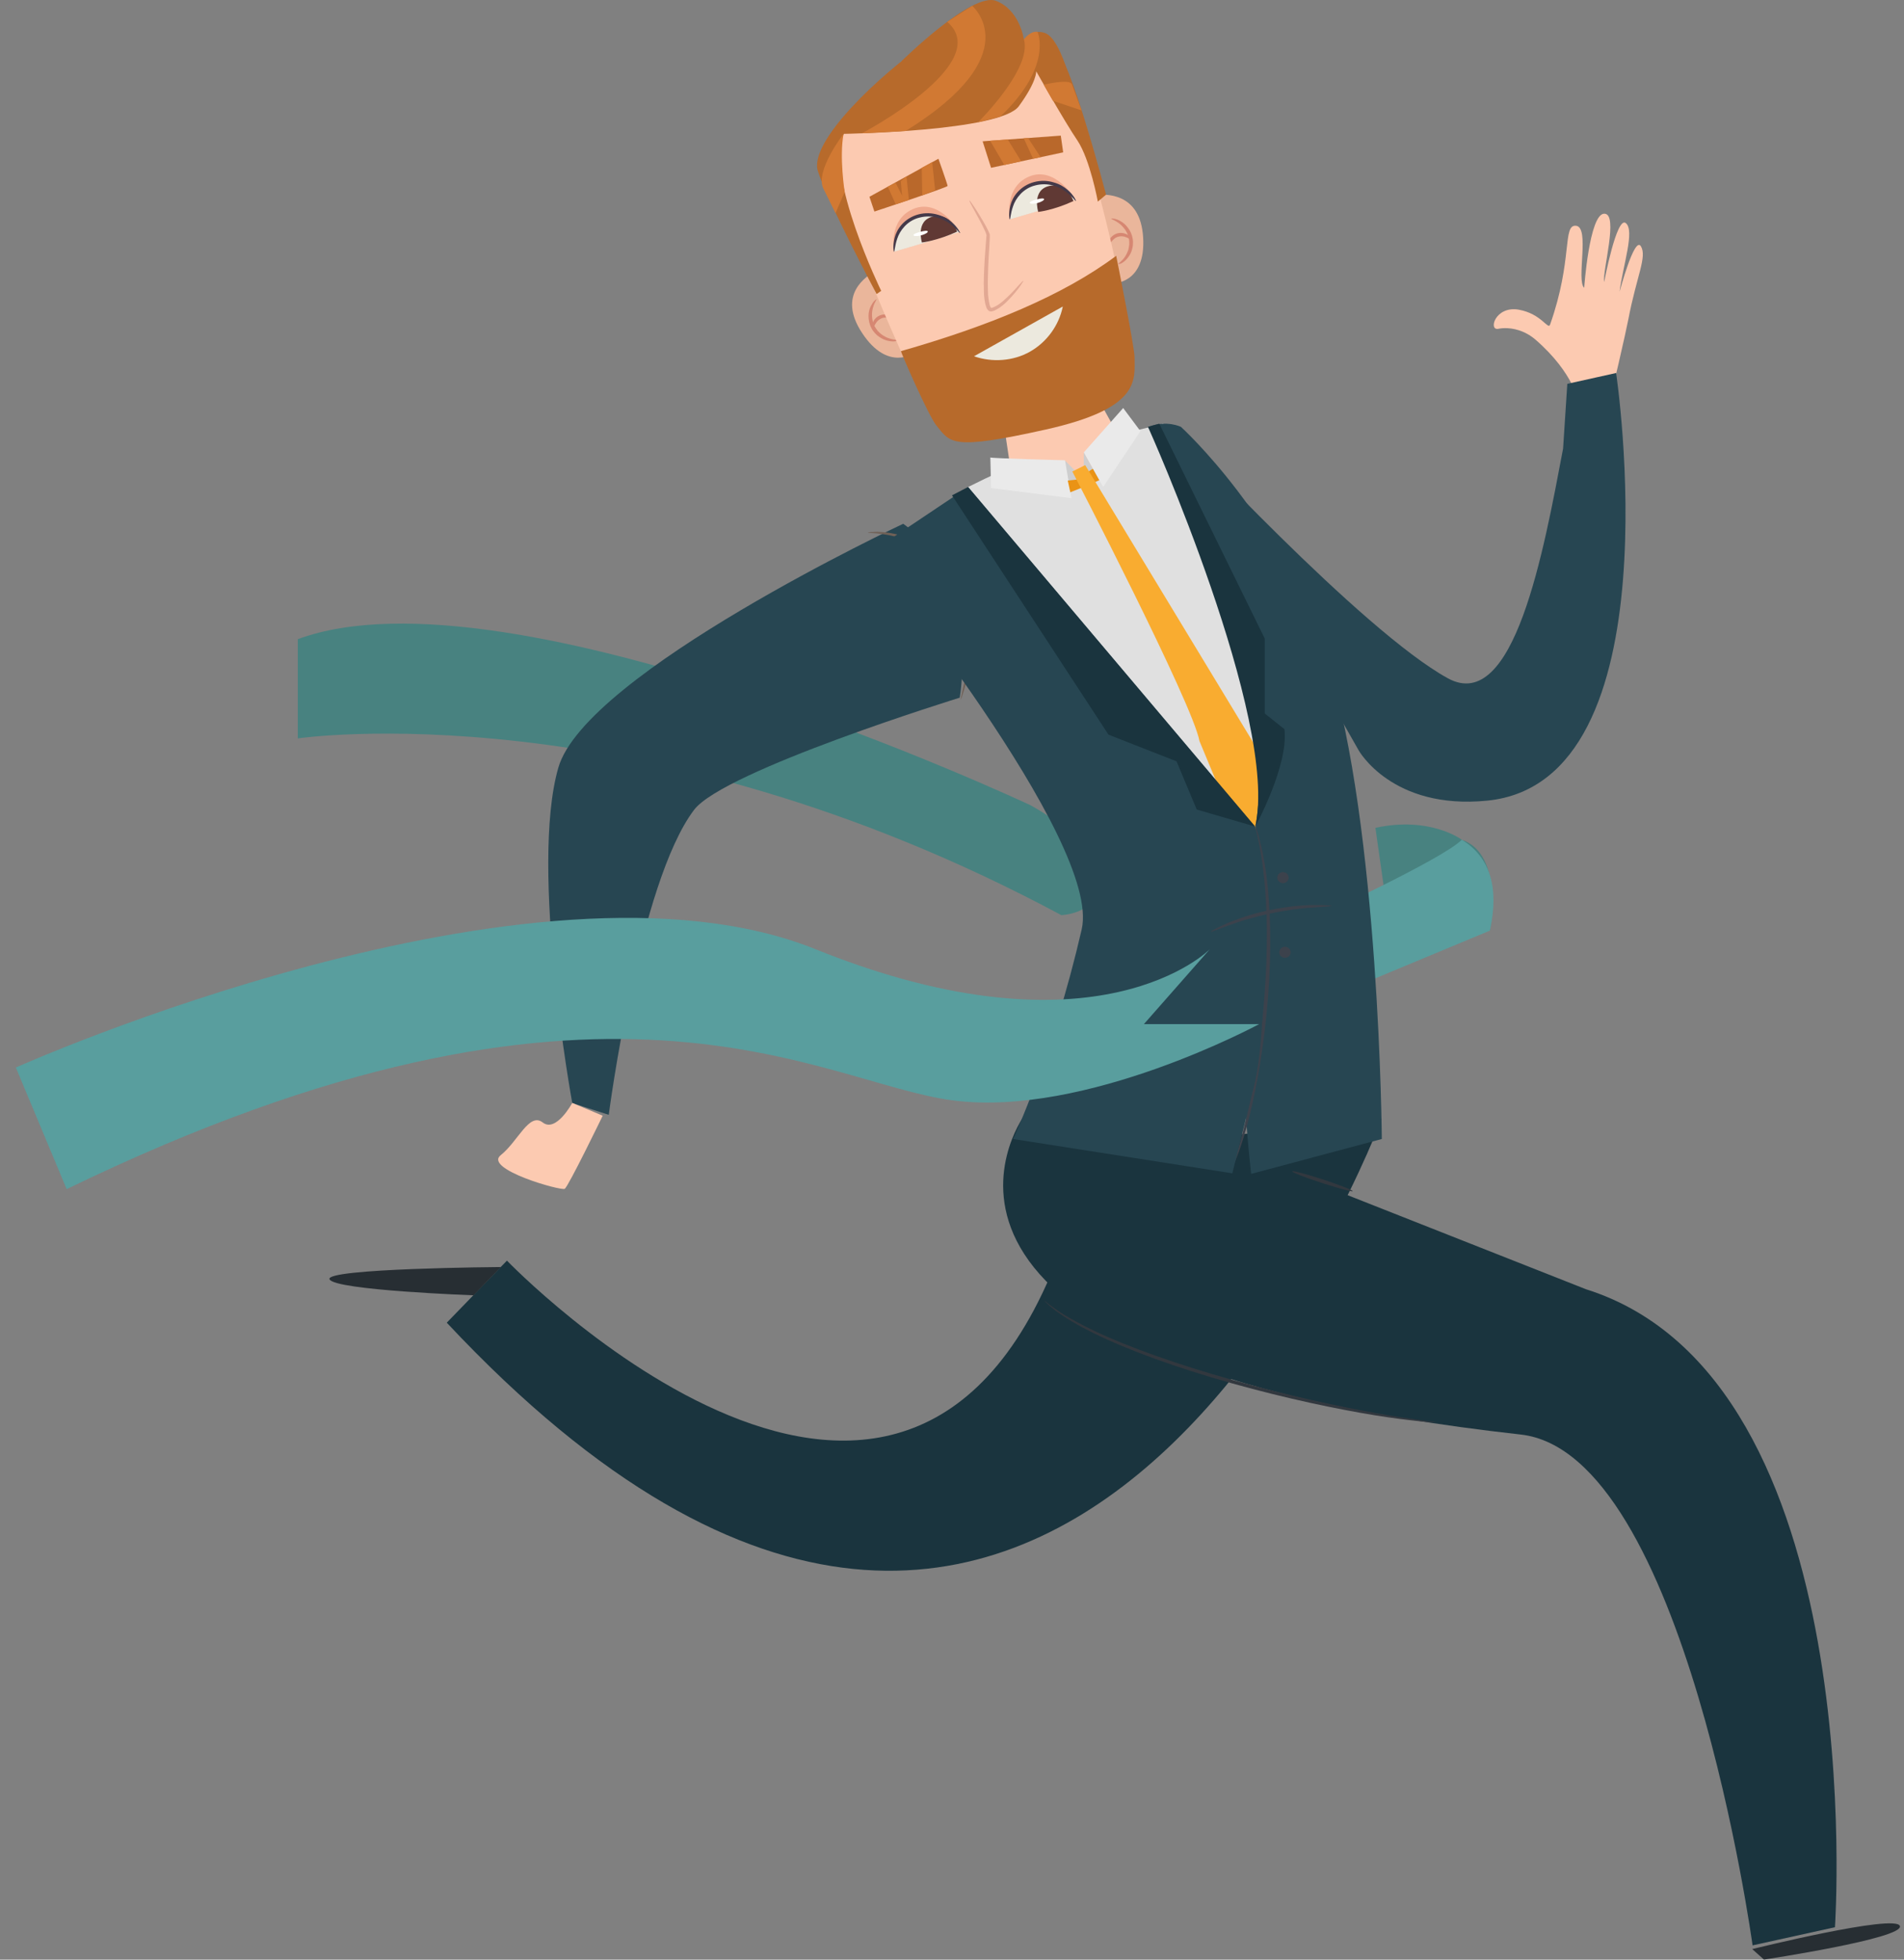 <svg width="102" height="105" viewBox="0 0 102 105" fill="none" xmlns="http://www.w3.org/2000/svg">
<rect x="0" y="0" width="102" height="105" fill="#808080" stroke="none"/>
<g id="Group 32">
<g id="Group">
<path id="Vector" d="M55.187 43.137C55.187 43.137 27.335 30.037 15.954 34.248V39.564C15.954 39.564 34.165 36.859 56.857 49.034C56.857 49.034 59.196 48.958 58.774 46.872C58.351 44.766 55.187 43.137 55.187 43.137Z" fill="#488280"/>
<path id="Vector_2" d="M81.368 16.594C82.577 16.813 82.931 17.69 83.039 17.395C84.277 13.898 83.687 12.012 84.434 12.097C85.181 12.183 84.434 15.022 84.867 15.422C84.867 15.422 85.142 11.469 85.938 11.45C86.734 11.431 85.83 14.536 85.938 15.108C85.938 15.108 86.606 11.554 87.098 11.954C87.589 12.355 86.95 14.184 86.763 15.632C86.763 15.632 87.56 12.631 87.903 13.193C88.248 13.755 87.677 14.784 87.235 17.099C87.127 17.68 86.282 21.425 86.194 21.472C86.105 21.52 84.572 21.606 84.572 21.606C84.572 21.606 84.375 20.034 82.243 18.185C81.83 17.833 81.309 17.614 80.759 17.585C80.592 17.576 80.434 17.585 80.287 17.614C79.707 17.757 80.09 16.366 81.368 16.594Z" fill="#FCCAB1"/>
<path id="Vector_3" d="M74.017 59.934C74.017 59.934 57.005 106.198 23.934 70.871L27.157 67.546C27.157 67.546 48.877 90.097 57.083 66.231L65.624 60.877L74.017 59.934Z" fill="#1A343E"/>
<path id="Vector_4" d="M54.833 59.829C54.833 59.829 45.486 72.853 81.466 76.864C90.272 77.845 93.888 104.235 93.888 104.235L98.301 103.263C98.301 103.263 100.306 73.92 84.965 69.08L65.535 61.41L54.833 59.829Z" fill="#1A343E"/>
<path id="Vector_5" d="M93.869 104.435C93.869 104.435 101.554 102.53 101.78 103.197C102.007 103.864 94.498 104.997 94.498 104.997L93.869 104.435Z" fill="#272E33"/>
<path id="Vector_6" d="M48.386 28.065C48.386 28.065 31.364 36.049 29.91 41.136C28.357 46.529 30.657 59.105 30.657 59.105L32.612 59.734C32.612 59.734 34.224 47.3 37.182 43.394C38.774 41.289 51.413 37.383 51.413 37.383C51.413 37.383 52.563 31.038 48.386 28.065Z" fill="#274652"/>
<g id="Group_2">
<path id="Vector_7" d="M76.906 76.206C76.906 76.216 76.828 76.216 76.68 76.206C76.533 76.197 76.316 76.187 76.031 76.149C75.471 76.092 74.665 75.996 73.663 75.835C71.678 75.511 68.945 74.948 65.997 74.12C63.039 73.291 60.425 72.338 58.626 71.452C57.722 71.014 57.034 70.585 56.582 70.252C56.366 70.08 56.189 69.947 56.091 69.842C55.983 69.737 55.934 69.68 55.934 69.68C55.934 69.68 56.002 69.718 56.11 69.813C56.218 69.909 56.395 70.032 56.621 70.194C57.074 70.509 57.781 70.909 58.685 71.338C60.494 72.195 63.108 73.119 66.056 73.948C69.004 74.777 71.717 75.358 73.692 75.711C74.685 75.892 75.481 76.006 76.041 76.082C76.316 76.12 76.533 76.149 76.68 76.168C76.828 76.187 76.906 76.197 76.906 76.206Z" fill="#32383F"/>
</g>
<g id="Group_3">
<path id="Vector_8" d="M46.489 28.532C46.489 28.523 46.666 28.503 46.98 28.494C47.305 28.503 47.767 28.541 48.317 28.703C48.455 28.751 48.592 28.799 48.74 28.856C48.887 28.913 49.035 28.989 49.182 29.056C49.261 29.094 49.329 29.142 49.408 29.18C49.447 29.199 49.487 29.218 49.526 29.247C49.565 29.266 49.605 29.285 49.644 29.313C49.722 29.361 49.791 29.409 49.87 29.466C49.909 29.494 49.949 29.513 49.988 29.542C50.027 29.57 50.066 29.599 50.096 29.628C50.175 29.685 50.243 29.742 50.322 29.809C50.401 29.866 50.469 29.942 50.538 30.009C50.686 30.142 50.823 30.294 50.961 30.438C51.216 30.752 51.472 31.095 51.658 31.485C51.688 31.533 51.708 31.581 51.737 31.628C51.757 31.676 51.776 31.724 51.796 31.781C51.835 31.876 51.875 31.981 51.914 32.076C51.944 32.181 51.973 32.276 52.002 32.371C52.012 32.419 52.032 32.467 52.042 32.524C52.052 32.572 52.061 32.619 52.071 32.676C52.15 33.077 52.189 33.458 52.189 33.829C52.189 34.201 52.16 34.544 52.12 34.868C52.101 35.03 52.071 35.182 52.052 35.334C52.022 35.487 51.993 35.63 51.963 35.763C51.845 36.306 51.718 36.735 51.629 37.03C51.541 37.326 51.482 37.488 51.472 37.488C51.462 37.488 51.491 37.316 51.56 37.011C51.629 36.706 51.727 36.278 51.826 35.735C51.855 35.601 51.875 35.458 51.894 35.306C51.914 35.153 51.944 35.001 51.953 34.839C51.993 34.515 52.012 34.172 52.002 33.82C51.993 33.458 51.963 33.086 51.875 32.705C51.865 32.657 51.855 32.61 51.845 32.562C51.835 32.514 51.816 32.467 51.806 32.419C51.776 32.324 51.747 32.229 51.718 32.133C51.678 32.038 51.639 31.943 51.599 31.848C51.58 31.8 51.56 31.752 51.541 31.705C51.521 31.657 51.491 31.609 51.472 31.562C51.295 31.19 51.049 30.857 50.803 30.552C50.666 30.409 50.548 30.256 50.401 30.133C50.332 30.066 50.263 29.999 50.194 29.942C50.125 29.885 50.047 29.828 49.978 29.77C49.939 29.742 49.909 29.713 49.87 29.685C49.831 29.656 49.791 29.637 49.762 29.609C49.683 29.561 49.614 29.513 49.545 29.456C49.506 29.428 49.477 29.409 49.437 29.39C49.398 29.37 49.359 29.351 49.329 29.323C49.261 29.285 49.182 29.237 49.113 29.199C48.966 29.132 48.818 29.056 48.681 28.999C48.533 28.942 48.396 28.894 48.268 28.846C47.737 28.665 47.285 28.618 46.971 28.58C46.666 28.561 46.489 28.551 46.489 28.532Z" fill="#706157"/>
</g>
<path id="Vector_9" d="M26.833 67.889C26.833 67.889 17.379 67.956 17.654 68.546C17.929 69.137 25.369 69.404 25.369 69.404L26.833 67.889Z" fill="#272E33"/>
<path id="Vector_10" d="M32.288 59.781C32.288 59.781 30.45 63.573 30.254 63.697C30.057 63.821 25.89 62.639 26.824 61.896C27.757 61.153 28.347 59.581 29.074 60.143C29.792 60.705 30.657 59.095 30.657 59.095L32.288 59.781Z" fill="#FCCAB1"/>
<path id="Vector_11" d="M78.311 44.995C78.311 44.995 76.621 43.718 73.683 44.357L74.223 48.158C74.223 48.158 79.648 47.348 79.815 49.863C79.815 49.863 80.601 45.776 78.311 44.995Z" fill="#488280"/>
<path id="Vector_12" d="M70.459 49.177C70.459 49.177 77.29 46.033 78.312 44.995C79.815 45.919 80.326 47.539 79.815 49.863L72.179 53.045L67.442 52.455L70.459 49.177Z" fill="#599E9E"/>
</g>
<path id="Vector_13" d="M63.039 23.054C63.039 23.054 72.946 33.81 77.565 36.344C81.113 38.288 82.695 29.551 83.737 24.035L83.963 20.567L86.577 19.986C86.577 19.986 89.86 41.879 79.678 42.899C74.558 43.413 72.779 40.193 72.779 40.193L63.039 23.054Z" fill="#274652"/>
<g id="Group_4">
<path id="Vector_14" d="M51.865 26.093C56.838 23.606 57.516 23.959 62.312 22.701L67.855 30.875L67.245 44.29L55.108 40.593L48.681 28.703L51.865 26.093Z" fill="#E0E0E0"/>
<path id="Vector_15" d="M54.204 25.578L53.634 21.758L59.078 21.825L60.081 23.635C60.081 23.635 57.643 26.988 54.204 25.578Z" fill="#FCCAB1"/>
<g id="Group_5">
<path id="Vector_16" d="M61.094 23.101L60.17 21.863L58.057 24.244L59.099 26.093L61.094 23.101Z" fill="#EAEAEA"/>
<path id="Vector_17" d="M58.057 24.244L58.067 25.712L58.823 25.607L58.057 24.244Z" fill="#CECECE"/>
<path id="Vector_18" d="M58.066 25.712L57.054 24.673L57.251 26.388L58.066 25.712Z" fill="#CECECE"/>
<path id="Vector_19" d="M53.054 24.511C53.084 24.559 57.054 24.663 57.054 24.663L57.398 26.693L53.093 26.15L53.054 24.511Z" fill="#EAEAEA"/>
</g>
<path id="Vector_20" d="M57.201 25.75L57.732 25.692C57.732 25.692 58.538 25.092 58.548 25.121C58.558 25.149 58.892 25.731 58.892 25.731L58.164 26.045L57.339 26.378L57.201 25.75Z" fill="#EA9315"/>
<g id="Group_6">
<path id="Vector_21" d="M57.447 25.264C57.447 25.264 63.904 37.716 64.257 39.707L67.422 47.319L70.577 45.462L58.135 24.921L57.447 25.264Z" fill="#F9AC30"/>
<path id="Vector_22" d="M61.515 22.873C61.515 22.873 68.739 35.925 67.255 44.29C67.216 44.519 66.96 48.272 66.675 52.702C66.361 57.58 67.029 62.897 67.029 62.897L74.026 61.029C74.026 61.029 73.908 44.29 71.127 35.429C68.739 27.836 63.265 22.873 63.265 22.873C63.265 22.873 62.508 22.491 61.515 22.873Z" fill="#274652"/>
<path id="Vector_23" d="M67.245 44.29C67.245 44.29 69.044 41.013 68.808 39.069L67.756 38.231V34.22L62.105 22.701L61.496 22.873C61.516 22.873 68.543 38.621 67.245 44.29Z" fill="#1A343E"/>
<g id="Group_7">
<path id="Vector_24" d="M66.086 62.392C66.076 62.392 66.095 62.325 66.135 62.211C66.174 62.096 66.223 61.925 66.292 61.696C66.43 61.248 66.606 60.6 66.793 59.791C67.167 58.171 67.55 55.904 67.737 53.388C67.933 50.864 67.894 48.568 67.707 46.919C67.619 46.1 67.501 45.433 67.403 44.985C67.373 44.871 67.363 44.766 67.334 44.681C67.314 44.595 67.294 44.519 67.285 44.461C67.255 44.347 67.245 44.28 67.255 44.28C67.265 44.28 67.285 44.338 67.324 44.452C67.344 44.509 67.363 44.585 67.393 44.671C67.422 44.757 67.442 44.862 67.471 44.966C67.589 45.414 67.737 46.081 67.845 46.91C68.061 48.558 68.13 50.873 67.933 53.407C67.737 55.942 67.334 58.209 66.931 59.829C66.724 60.639 66.528 61.286 66.361 61.725C66.282 61.944 66.213 62.115 66.164 62.23C66.125 62.344 66.095 62.401 66.086 62.392Z" fill="#3C424C"/>
</g>
<path id="Vector_25" d="M69.035 47.024C69.035 47.186 68.897 47.32 68.73 47.32C68.562 47.32 68.425 47.186 68.425 47.024C68.425 46.862 68.562 46.729 68.73 46.729C68.897 46.729 69.035 46.862 69.035 47.024Z" fill="#3C424C"/>
<path id="Vector_26" d="M69.143 51.026C69.143 51.188 69.005 51.321 68.838 51.321C68.67 51.321 68.532 51.188 68.532 51.026C68.532 50.864 68.67 50.73 68.838 50.73C69.005 50.73 69.143 50.864 69.143 51.026Z" fill="#3C424C"/>
<path id="Vector_27" d="M66.017 62.868L54.272 61.029C54.272 61.029 56.405 56.504 57.948 49.797C59.039 45.071 46.479 29.704 46.479 29.704L51.855 26.102L67.235 44.299C67.235 44.299 68.218 53.341 67.235 57.971L66.017 62.868Z" fill="#274652"/>
<path id="Vector_28" d="M51 26.541L59.383 39.364L63.029 40.793L64.11 43.375L67.245 44.29L51.865 26.093L51 26.541Z" fill="#1A343E"/>
<g id="Group_8">
<path id="Vector_29" d="M71.334 48.539C71.334 48.568 70.96 48.577 70.361 48.625C70.213 48.634 70.046 48.644 69.869 48.663C69.692 48.682 69.506 48.701 69.309 48.73C68.916 48.787 68.484 48.853 68.041 48.949C67.589 49.044 67.176 49.158 66.793 49.263C66.606 49.32 66.42 49.377 66.253 49.435C66.085 49.492 65.928 49.549 65.791 49.596C65.231 49.797 64.886 49.949 64.867 49.92C64.857 49.901 65.181 49.711 65.732 49.473C65.869 49.416 66.026 49.349 66.194 49.292C66.361 49.225 66.538 49.168 66.734 49.101C67.117 48.977 67.54 48.863 68.002 48.768C68.454 48.672 68.896 48.606 69.289 48.558C69.486 48.539 69.683 48.52 69.859 48.51C70.036 48.501 70.203 48.491 70.361 48.491C70.96 48.482 71.343 48.52 71.334 48.539Z" fill="#3C424C"/>
</g>
</g>
</g>
<g id="Group_9">
<path id="Vector_30" d="M72.464 63.821C72.445 63.868 71.707 63.678 70.813 63.382C69.919 63.097 69.211 62.82 69.231 62.763C69.251 62.715 69.988 62.906 70.882 63.201C71.776 63.497 72.484 63.773 72.464 63.821Z" fill="#32383F"/>
</g>
<path id="Vector_31" d="M0.849 57.199C0.849 57.199 28.583 44.766 43.698 50.864C58.823 56.961 64.808 50.864 64.808 50.864L61.28 54.874H67.452C67.452 54.874 58.194 59.886 51.059 58.962C43.914 58.047 32.416 49.711 3.571 63.716L0.849 57.199Z" fill="#599E9E"/>
<g id="Group_10">
<g id="Group_11">
<path id="Vector_32" d="M46.793 14.575C46.498 14.784 44.798 15.746 46.184 17.842C47.57 19.948 48.985 18.909 48.985 18.909L46.793 14.575Z" fill="#EAB69B"/>
<g id="Group_12">
<path id="Vector_33" d="M48.11 18.233C48.11 18.242 48.071 18.262 47.982 18.281C47.894 18.3 47.766 18.3 47.619 18.271C47.462 18.242 47.285 18.176 47.117 18.061C47.029 18.004 46.95 17.938 46.872 17.852C46.793 17.766 46.724 17.671 46.675 17.566C46.567 17.357 46.528 17.128 46.528 16.928C46.528 16.728 46.577 16.547 46.646 16.413C46.715 16.28 46.783 16.175 46.842 16.118C46.901 16.061 46.941 16.032 46.95 16.042C46.97 16.061 46.852 16.194 46.773 16.461C46.734 16.594 46.705 16.756 46.715 16.928C46.724 17.109 46.764 17.299 46.852 17.48C46.901 17.566 46.96 17.652 47.019 17.728C47.088 17.804 47.157 17.861 47.226 17.919C47.373 18.023 47.52 18.1 47.658 18.138C47.923 18.224 48.1 18.204 48.11 18.233Z" fill="#D68772"/>
</g>
<g id="Group_13">
<path id="Vector_34" d="M47.923 17.137C47.904 17.156 47.825 17.099 47.697 17.061C47.57 17.023 47.383 16.985 47.216 17.061C47.108 17.109 47.019 17.185 46.96 17.261C46.901 17.337 46.862 17.414 46.833 17.48L46.724 17.461C46.764 17.385 46.793 17.337 46.813 17.347C46.833 17.356 46.843 17.404 46.833 17.49L46.724 17.471C46.724 17.395 46.744 17.29 46.813 17.175C46.872 17.071 46.99 16.956 47.137 16.899C47.255 16.852 47.383 16.842 47.491 16.852C47.599 16.87 47.688 16.909 47.757 16.947C47.904 17.023 47.943 17.118 47.923 17.137Z" fill="#D68772"/>
</g>
</g>
<g id="Group_14">
<path id="Vector_35" d="M58.764 10.43C59.137 10.43 61.093 10.24 61.24 12.726C61.388 15.222 59.619 15.184 59.619 15.184L58.764 10.43Z" fill="#EAB69B"/>
<g id="Group_15">
<path id="Vector_36" d="M59.914 14.146C59.894 14.117 60.061 14.031 60.228 13.812C60.307 13.707 60.386 13.555 60.444 13.393C60.464 13.307 60.484 13.212 60.494 13.117C60.503 13.021 60.494 12.926 60.484 12.821C60.454 12.621 60.366 12.44 60.268 12.297C60.16 12.155 60.041 12.031 59.933 11.954C59.707 11.792 59.531 11.745 59.531 11.716C59.531 11.707 59.58 11.697 59.668 11.716C59.757 11.726 59.874 11.764 60.012 11.84C60.15 11.916 60.297 12.031 60.415 12.193C60.543 12.354 60.641 12.555 60.68 12.793C60.7 12.907 60.7 13.021 60.69 13.136C60.68 13.25 60.651 13.345 60.621 13.45C60.553 13.641 60.444 13.793 60.336 13.908C60.228 14.022 60.12 14.088 60.041 14.127C59.973 14.146 59.924 14.155 59.914 14.146Z" fill="#D68772"/>
</g>
<g id="Group_16">
<path id="Vector_37" d="M59.403 13.145C59.383 13.145 59.353 13.04 59.412 12.898C59.442 12.821 59.491 12.736 59.57 12.669C59.648 12.593 59.756 12.526 59.884 12.497C60.041 12.459 60.199 12.488 60.317 12.536C60.434 12.583 60.523 12.659 60.562 12.726L60.484 12.802C60.425 12.736 60.395 12.688 60.415 12.678C60.425 12.659 60.484 12.678 60.562 12.716L60.493 12.793C60.434 12.755 60.356 12.716 60.258 12.688C60.159 12.659 60.041 12.65 59.933 12.678C59.746 12.716 59.619 12.85 59.54 12.955C59.462 13.069 59.432 13.145 59.403 13.145Z" fill="#D68772"/>
</g>
</g>
<path id="Vector_38" d="M60.405 20.662C59.186 23.111 52.041 23.892 50.833 23.349C49.624 22.806 45.526 12.269 45.526 12.269C43.305 6.857 46.45 5.495 49.329 3.723C52.209 1.951 56.14 2.656 57.977 7.115C57.977 7.115 61.388 18.671 60.405 20.662Z" fill="#FCCAB1"/>
<path id="Vector_39" d="M48.268 18.814C52.936 17.48 56.926 15.851 59.796 13.707C59.796 13.707 60.779 18.585 60.779 19.138C60.788 20.386 61.103 21.882 56.022 23.015C50.941 24.149 50.921 23.73 50.155 22.787C49.732 22.263 48.248 18.871 48.268 18.814Z" fill="#B76A2B"/>
<g id="Group_17">
<path id="Vector_40" d="M52.179 19.09C53.162 19.433 54.282 19.348 55.177 18.843C56.071 18.338 56.729 17.442 56.936 16.423" fill="#ECE9DE"/>
</g>
<g id="Group_18">
<path id="Vector_41" d="M54.823 15.041C54.833 15.051 54.774 15.155 54.646 15.337C54.518 15.518 54.322 15.765 54.046 16.051C53.909 16.194 53.752 16.346 53.555 16.48C53.506 16.508 53.457 16.547 53.398 16.575C53.368 16.594 53.339 16.604 53.309 16.623C53.28 16.642 53.25 16.651 53.211 16.661C53.182 16.67 53.152 16.689 53.093 16.689C53.034 16.689 52.975 16.67 52.946 16.632C52.877 16.566 52.847 16.499 52.828 16.432C52.779 16.299 52.759 16.165 52.739 16.032C52.72 15.899 52.71 15.756 52.71 15.622C52.7 15.346 52.7 15.051 52.71 14.755C52.73 14.165 52.769 13.603 52.808 13.098C52.818 12.974 52.828 12.85 52.838 12.726C52.838 12.697 52.838 12.669 52.847 12.64V12.602C52.847 12.593 52.847 12.583 52.838 12.574V12.555L52.828 12.536L52.818 12.497C52.808 12.469 52.798 12.45 52.788 12.421C52.7 12.221 52.602 12.031 52.513 11.859C52.15 11.183 51.904 10.764 51.933 10.744C51.943 10.735 52.022 10.83 52.14 11.011C52.268 11.192 52.435 11.459 52.631 11.792C52.73 11.964 52.838 12.145 52.936 12.354C52.946 12.383 52.965 12.412 52.975 12.44L52.995 12.488L53.005 12.507L53.014 12.536L53.024 12.593C53.024 12.612 53.024 12.631 53.024 12.64C53.024 12.669 53.024 12.697 53.024 12.736C53.014 12.86 53.014 12.983 53.005 13.107C52.975 13.612 52.936 14.174 52.926 14.755C52.916 15.051 52.916 15.336 52.926 15.603C52.926 15.737 52.936 15.87 52.956 16.003C52.975 16.127 52.995 16.261 53.024 16.366C53.044 16.423 53.064 16.47 53.093 16.489C53.103 16.499 53.113 16.499 53.113 16.499C53.113 16.499 53.152 16.489 53.172 16.48C53.201 16.47 53.221 16.461 53.25 16.451C53.28 16.442 53.3 16.423 53.329 16.413C53.378 16.394 53.427 16.356 53.476 16.327C53.663 16.203 53.82 16.061 53.958 15.927C54.243 15.661 54.449 15.422 54.597 15.26C54.734 15.117 54.813 15.032 54.823 15.041Z" fill="#E2A893"/>
</g>
<path id="Vector_42" d="M53.093 8.991L56.956 8.163L56.828 7.267L52.641 7.572L53.093 8.991Z" fill="#B9682B"/>
<g id="Group_19">
<path id="Vector_43" d="M51.413 12.431C51.413 12.431 50.351 10.62 48.956 11.183C47.56 11.745 47.894 13.488 47.894 13.488L51.413 12.431Z" fill="#EFA98E"/>
<path id="Vector_44" d="M51.413 12.431C51.413 12.431 50.862 11.249 49.329 11.583C47.796 11.916 47.904 13.488 47.904 13.488C47.904 13.488 50.607 12.697 51.413 12.431Z" fill="#ECE9DE"/>
<path id="Vector_45" d="M51.275 12.412C51.275 12.412 50.951 11.392 49.988 11.602C49.025 11.811 49.388 12.993 49.388 12.993C49.388 12.993 50.194 12.907 51.275 12.412Z" fill="#603934"/>
<g id="Group_20">
<path id="Vector_46" d="M47.894 13.488C47.875 13.488 47.816 13.202 47.924 12.745C47.983 12.516 48.101 12.259 48.317 12.021C48.533 11.783 48.838 11.583 49.201 11.487C49.565 11.392 49.929 11.411 50.243 11.506C50.558 11.592 50.803 11.745 50.98 11.897C51.157 12.049 51.275 12.202 51.344 12.307C51.413 12.421 51.442 12.488 51.432 12.488C51.403 12.507 51.255 12.259 50.892 11.992C50.715 11.868 50.479 11.735 50.194 11.659C49.909 11.583 49.585 11.573 49.26 11.659C48.936 11.735 48.661 11.916 48.464 12.126C48.268 12.335 48.14 12.564 48.071 12.774C47.924 13.202 47.934 13.488 47.894 13.488Z" fill="#443949"/>
</g>
<g id="Group_21">
<path id="Vector_47" d="M48.936 12.602C48.926 12.545 49.093 12.478 49.3 12.421C49.506 12.364 49.683 12.345 49.703 12.402C49.722 12.45 49.565 12.554 49.349 12.611C49.133 12.669 48.946 12.659 48.936 12.602Z" fill="white"/>
</g>
</g>
<g id="Group_22">
<path id="Vector_48" d="M57.614 10.697C57.614 10.697 56.553 8.887 55.157 9.449C53.762 10.011 54.096 11.754 54.096 11.754L57.614 10.697Z" fill="#EFA98E"/>
<path id="Vector_49" d="M57.614 10.697C57.614 10.697 57.064 9.516 55.531 9.849C53.997 10.182 54.105 11.754 54.105 11.754C54.105 11.754 56.808 10.964 57.614 10.697Z" fill="#ECE9DE"/>
<path id="Vector_50" d="M57.506 10.773C57.506 10.773 57.182 9.754 56.218 9.963C55.255 10.173 55.619 11.354 55.619 11.354C55.619 11.354 56.435 11.269 57.506 10.773Z" fill="#603934"/>
<g id="Group_23">
<path id="Vector_51" d="M54.096 11.754C54.076 11.754 54.017 11.469 54.125 11.011C54.184 10.783 54.302 10.525 54.518 10.287C54.734 10.049 55.039 9.849 55.403 9.754C55.766 9.658 56.13 9.677 56.444 9.773C56.759 9.858 57.005 10.011 57.181 10.163C57.368 10.316 57.476 10.468 57.555 10.582C57.624 10.697 57.653 10.764 57.634 10.764C57.604 10.783 57.457 10.535 57.093 10.268C56.916 10.144 56.68 10.011 56.395 9.935C56.11 9.858 55.786 9.849 55.462 9.935C55.137 10.011 54.862 10.192 54.666 10.402C54.469 10.611 54.341 10.84 54.273 11.049C54.125 11.469 54.135 11.754 54.096 11.754Z" fill="#443949"/>
</g>
<g id="Group_24">
<path id="Vector_52" d="M55.167 10.868C55.157 10.811 55.324 10.745 55.53 10.687C55.737 10.63 55.914 10.611 55.933 10.668C55.953 10.716 55.796 10.821 55.58 10.878C55.363 10.935 55.177 10.925 55.167 10.868Z" fill="white"/>
</g>
</g>
<path id="Vector_53" d="M46.843 11.335C46.843 11.335 50.764 10.04 50.764 9.963C50.764 9.887 50.273 8.506 50.273 8.506L46.577 10.544L46.843 11.335Z" fill="#B9682B"/>
<path id="Vector_54" d="M47.206 15.584C47.206 15.584 44.17 9.363 45.202 7.172C45.202 7.172 53.585 7.038 54.577 5.695C55.56 4.352 55.511 3.818 55.511 3.818C55.511 3.818 57.034 6.524 57.722 7.534C58.4 8.553 58.813 10.802 58.813 10.802L59.255 10.43C59.255 10.43 57.26 2.846 56.543 2.694C55.835 2.542 52.051 0.636 49.634 2.284C47.216 3.932 43.305 7.572 43.816 9.172C44.317 10.773 46.961 15.756 46.961 15.756L47.206 15.584Z" fill="#B76A2B"/>
<path id="Vector_55" d="M48.297 3.275C48.297 3.275 52.071 -0.45 53.358 0.045C54.646 0.541 54.852 2.122 54.852 2.122C54.852 2.122 55.314 1.522 55.983 1.77C56.651 2.008 57.142 3.704 57.142 3.704L53.506 3.647L48.297 3.275Z" fill="#B76A2B"/>
<path id="Vector_56" d="M45.192 7.172C45.192 7.172 43.639 9.163 44.111 10.106L44.759 11.421L45.251 10.287C45.251 10.297 44.956 8.401 45.192 7.172Z" fill="#D17933"/>
<path id="Vector_57" d="M48.514 7.019C55.157 2.913 52.081 0.312 52.081 0.312L50.745 1.17C53.31 3.389 46.175 7.143 46.175 7.143L48.514 7.019Z" fill="#D17933"/>
<path id="Vector_58" d="M52.396 6.553C52.396 6.553 55.305 3.685 54.853 2.113C54.853 2.113 55.167 1.656 55.58 1.703C55.58 1.703 56.435 3.542 53.585 6.248L52.396 6.553Z" fill="#D17933"/>
<path id="Vector_59" d="M55.914 4.542C55.914 4.542 57.27 4.199 57.427 4.514L57.938 5.914L56.405 5.4L55.914 4.542Z" fill="#D17933"/>
<path id="Vector_60" d="M53.801 8.839L53.044 7.543L53.987 7.477L54.705 8.639L53.801 8.839Z" fill="#D17933"/>
<path id="Vector_61" d="M55.344 8.506L54.843 7.41L55.078 7.4L55.747 8.42L55.344 8.506Z" fill="#D17933"/>
<path id="Vector_62" d="M49.939 8.687L50.096 10.192L49.408 10.468L49.378 8.992L49.939 8.687Z" fill="#D17933"/>
<path id="Vector_63" d="M48.69 10.716L48.562 9.449L48.258 9.706L48.327 10.487L47.983 9.801L47.56 10.001L47.983 10.944L48.69 10.716Z" fill="#D17933"/>
</g>
</g>
</svg>
